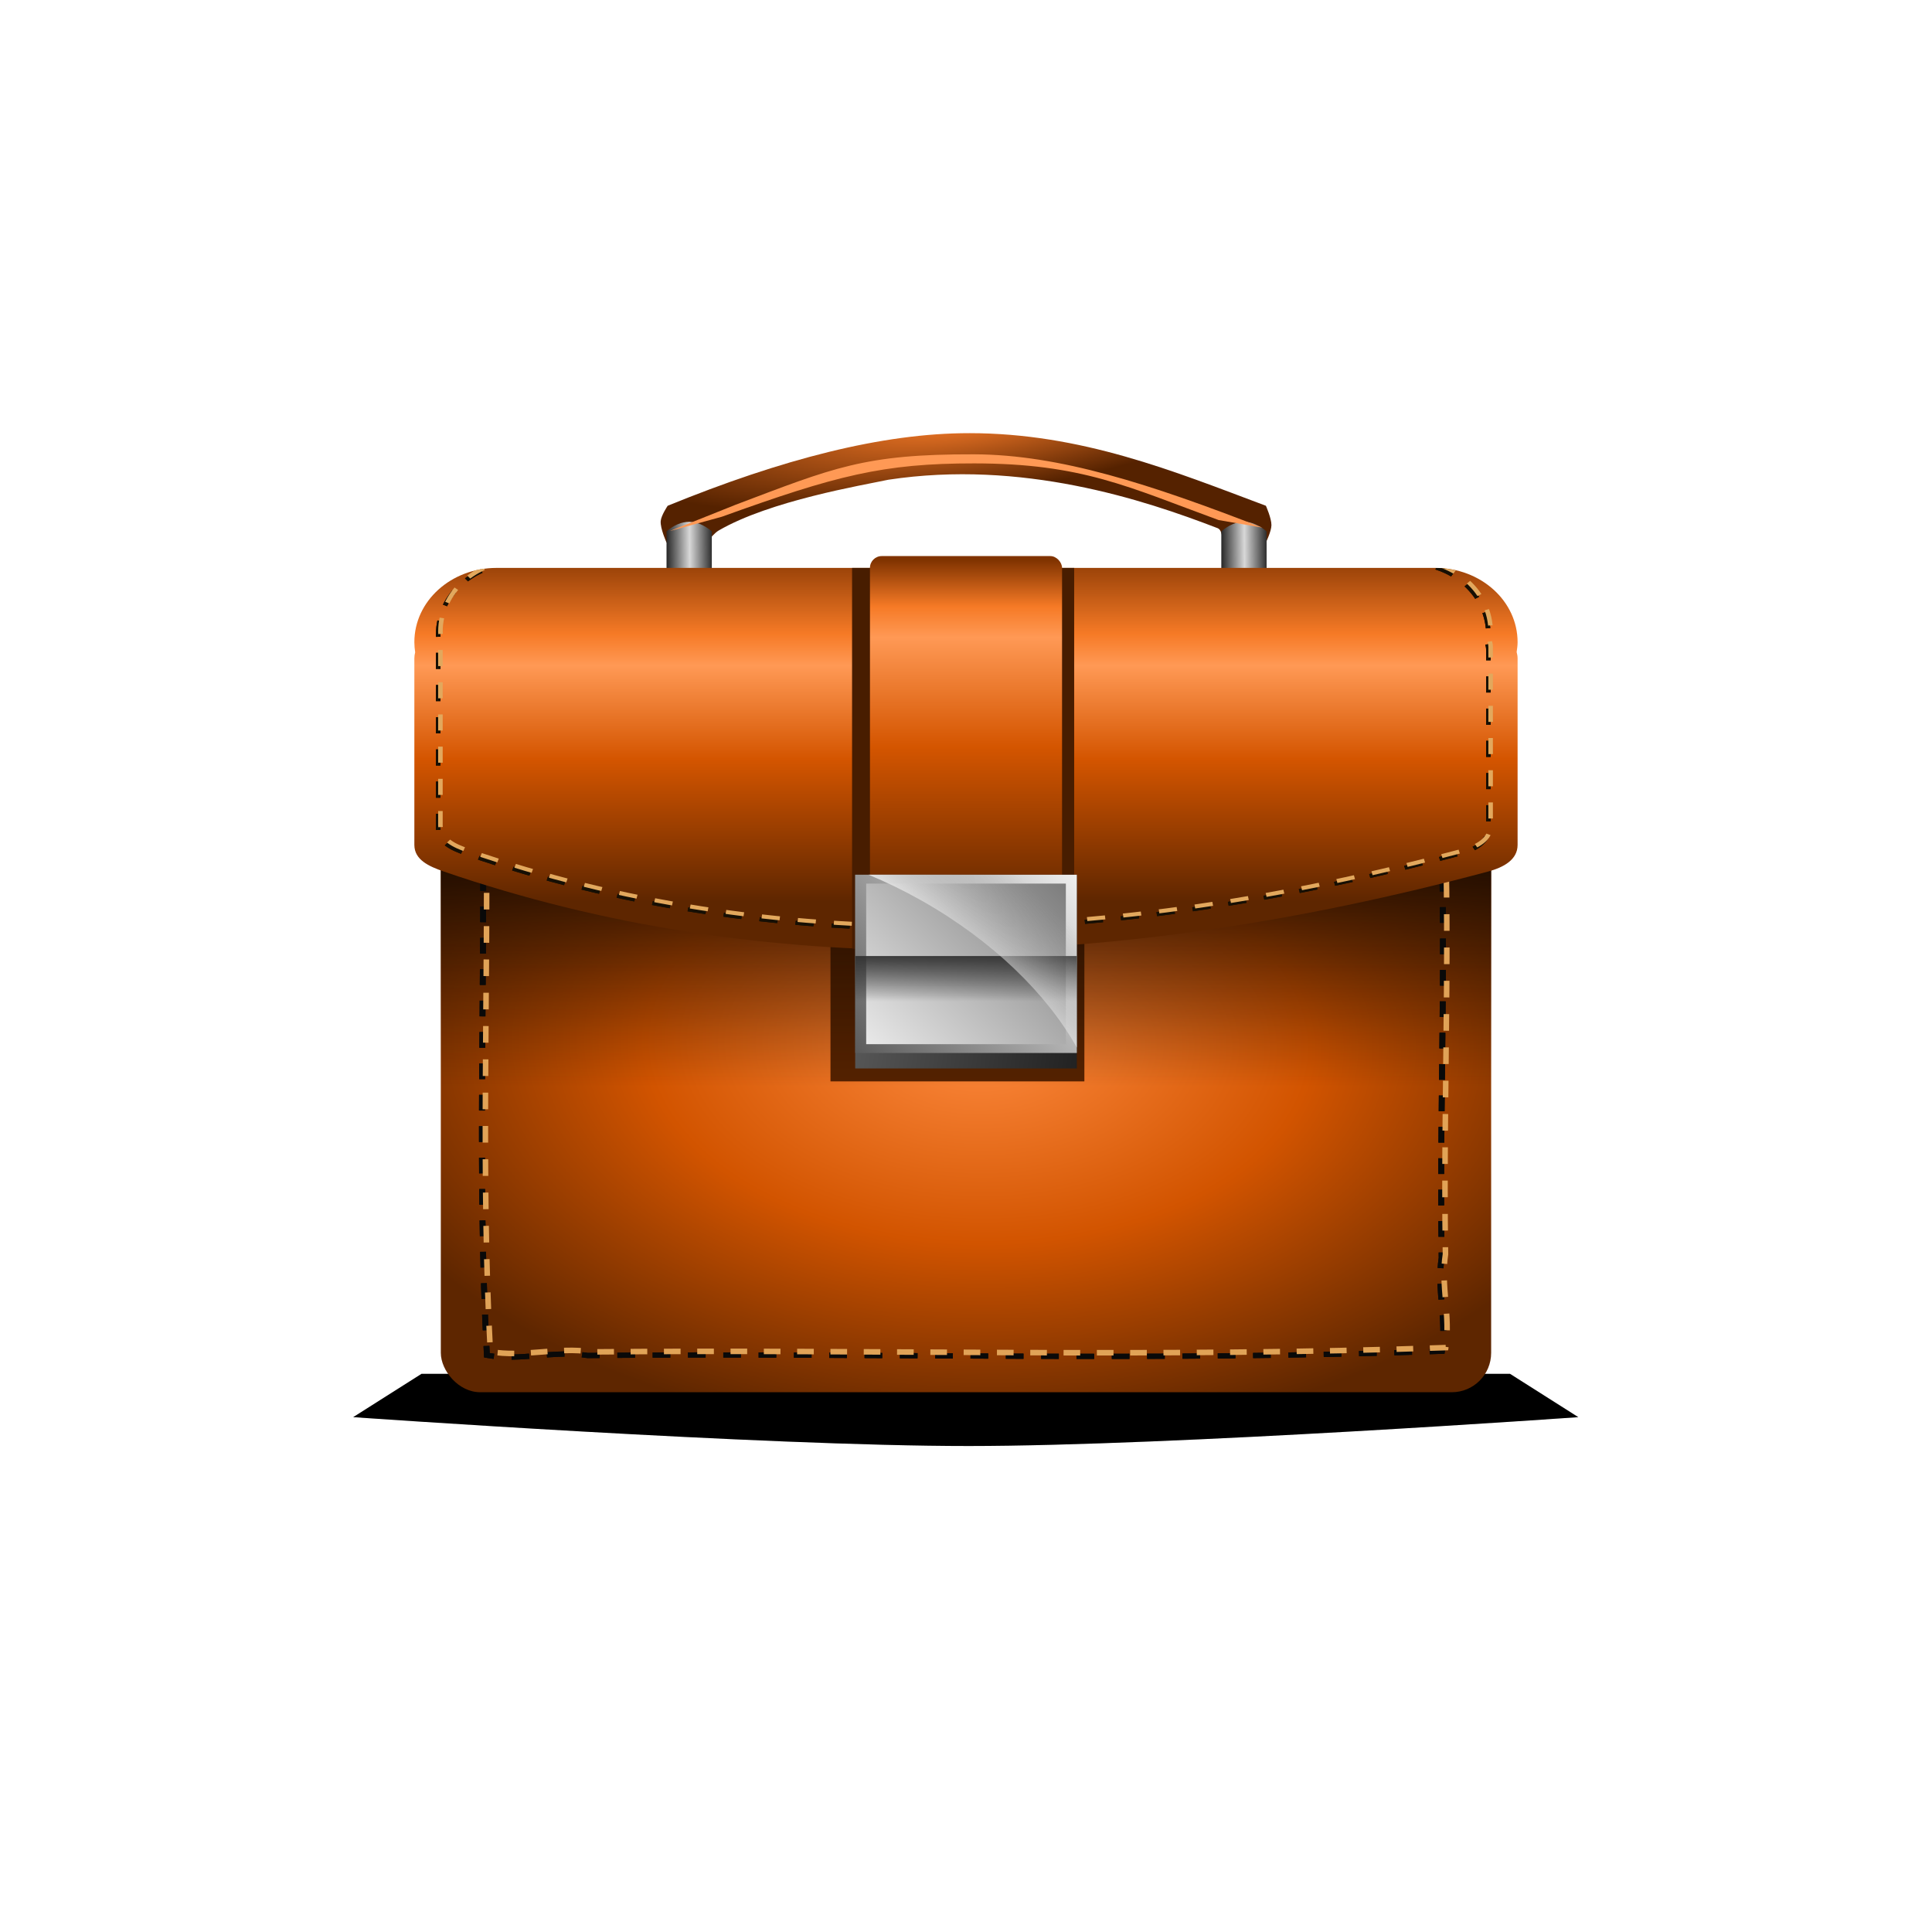 <svg:svg xmlns:dc="http://purl.org/dc/elements/1.1/" xmlns:ns1="http://www.w3.org/1999/xlink" xmlns:ns3="http://creativecommons.org/ns#" xmlns:rdf="http://www.w3.org/1999/02/22-rdf-syntax-ns#" xmlns:svg="http://www.w3.org/2000/svg" height="480.0" id="svg2" version="1.1" viewBox="-40.0 -39.996 480.0 480.0" width="480.0">
  <svg:title id="title7979">Briefcase Vector Design</svg:title>
  <svg:defs id="defs4">
    <svg:linearGradient id="linearGradient4337">
      <svg:stop id="stop4339" offset="0" stop-color="#0c0c0c" />
      <svg:stop id="stop4341" offset=".486" stop-color="#d8d8d8" />
      <svg:stop id="stop4343" offset="1" />
    </svg:linearGradient>
    <svg:linearGradient id="linearGradient3090">
      <svg:stop id="stop3092" offset="0" stop-color="#5e2600" />
      <svg:stop id="stop3870" offset=".403" stop-color="#d45500" />
      <svg:stop id="stop3868" offset=".667" stop-color="#f95" />
      <svg:stop id="stop3872" offset=".756" stop-color="#f67a26" />
      <svg:stop id="stop3094" offset="1" stop-color="#803300" />
    </svg:linearGradient>
    <svg:filter color-interpolation-filters="sRGB" id="filter4018">
      <svg:feGaussianBlur id="feGaussianBlur4020" stdDeviation="0.461" />
    </svg:filter>
    <svg:clipPath clipPathUnits="userSpaceOnUse" id="clipPath4082">
      <svg:path d="m163.18 177.56c-10.238 0-18.503 8.228-18.503 18.457 0 0.849 0.074 1.688 0.183 2.506-0.11 0.481-0.183 0.982-0.183 1.497v46.357c0 3.687 3.218 5.321 6.667 6.631 71.487 27.153 150.32 24.982 234.85 0 3.539-1.046 6.667-2.944 6.667-6.631v-46.357c0-0.539-0.094-1.058-0.214-1.558 0.105-0.799 0.214-1.616 0.214-2.445 0-10.23-8.265-18.457-18.503-18.457h-211.18z" fill="url(#linearGradient4086)" id="path4084" />
    </svg:clipPath>
    <svg:linearGradient gradientTransform="matrix(.979 0 0 .978 1.348 3.93)" gradientUnits="userSpaceOnUse" id="linearGradient4086" x1="270" x2="270" y1="262.36" y2="172.36" ns1:href="#linearGradient3090" />
    <svg:filter color-interpolation-filters="sRGB" id="filter4100">
      <svg:feGaussianBlur id="feGaussianBlur4102" stdDeviation="0.403" />
    </svg:filter>
    <svg:clipPath clipPathUnits="userSpaceOnUse" id="clipPath4113">
      <svg:path d="m164.61 177.56c-10.047 0-18.158 8.228-18.158 18.457 0 0.849 0.072 1.688 0.18 2.506-0.108 0.481-0.18 0.982-0.18 1.497v46.357c0 3.687 3.158 5.321 6.543 6.631 70.151 27.153 147.51 24.982 230.47 0 3.473-1.046 6.543-2.944 6.543-6.631v-46.357c0-0.539-0.093-1.058-0.21-1.558 0.103-0.799 0.21-1.616 0.21-2.445 0-10.23-8.111-18.457-18.158-18.457h-207.24z" fill="url(#linearGradient4117)" id="path4115" />
    </svg:clipPath>
    <svg:linearGradient gradientTransform="matrix(.96 0 0 .978 5.8 3.93)" gradientUnits="userSpaceOnUse" id="linearGradient4117" x1="270" x2="270" y1="262.36" y2="172.36" ns1:href="#linearGradient3090" />
    <svg:filter color-interpolation-filters="sRGB" height="1.143" id="filter4135" width="1.295" x="-.147" y="-.072">
      <svg:feGaussianBlur id="feGaussianBlur4137" stdDeviation="3.07" />
    </svg:filter>
    <svg:filter color-interpolation-filters="sRGB" height="1.226" id="filter4239" width="1.207" x="-.103" y="-.113">
      <svg:feGaussianBlur id="feGaussianBlur4241" stdDeviation="2.417" />
    </svg:filter>
    <svg:filter color-interpolation-filters="sRGB" height="1.352" id="filter4303" width="1.04" x="-.02" y="-.176">
      <svg:feGaussianBlur id="feGaussianBlur4305" stdDeviation="1.104" />
    </svg:filter>
    <svg:filter color-interpolation-filters="sRGB" height="2.485" id="filter7992" width="1.185" x="-.092" y="-.743">
      <svg:feGaussianBlur id="feGaussianBlur7994" stdDeviation="11.051" />
    </svg:filter>
    <svg:radialGradient cx="268.33" cy="123.31" gradientTransform="matrix(-1.259 .205 -.045 -.303 620.19 121.56)" gradientUnits="userSpaceOnUse" id="radialGradient10287" r="66.047">
      <svg:stop id="stop4309" offset="0" stop-color="#ff7f2a" />
      <svg:stop id="stop4311" offset="1" stop-color="#520" />
    </svg:radialGradient>
    <svg:linearGradient gradientTransform="matrix(.715 0 0 1.2 -18.371 -26.344)" gradientUnits="userSpaceOnUse" id="linearGradient10289" x1="309.17" x2="327.54" y1="172.01" y2="171.76" ns1:href="#linearGradient4337" />
    <svg:linearGradient gradientTransform="matrix(.715 0 0 1.2 114.41 -26.344)" gradientUnits="userSpaceOnUse" id="linearGradient10291" x1="309.17" x2="327.54" y1="172.01" y2="171.76" ns1:href="#linearGradient4337" />
    <svg:radialGradient cx="273.31" cy="299.15" gradientTransform="matrix(1.369 .023 -.015 .815 -83.096 45.96)" gradientUnits="userSpaceOnUse" id="radialGradient10293" r="120.71">
      <svg:stop id="stop4090" offset="0" stop-color="#fe893d" />
      <svg:stop id="stop4092" offset=".5" stop-color="#d25400" />
      <svg:stop id="stop4094" offset="1" stop-color="#5e2600" />
    </svg:radialGradient>
    <svg:linearGradient gradientUnits="userSpaceOnUse" id="linearGradient10295" x1="284" x2="284" y1="246.36" y2="306.36">
      <svg:stop id="stop7973" offset="0" stop-color="#1c0b00" />
      <svg:stop id="stop7975" offset="1" stop-color="#1c0b00" stop-opacity="0" />
    </svg:linearGradient>
    <svg:linearGradient gradientTransform="matrix(1.081 0 0 .978 -11.842 3.93)" gradientUnits="userSpaceOnUse" id="linearGradient10297" x1="270" x2="270" y1="262.36" y2="172.36" ns1:href="#linearGradient3090" />
    <svg:linearGradient gradientTransform="matrix(1.125 0 0 .988 -18.37 3.387)" gradientUnits="userSpaceOnUse" id="linearGradient10299" x1="270" x2="270" y1="262.36" y2="174.36">
      <svg:stop id="stop4036" offset="0" stop-color="#5e2600" />
      <svg:stop id="stop4038" offset=".466" stop-color="#d45500" />
      <svg:stop id="stop4040" offset=".779" stop-color="#f95" />
      <svg:stop id="stop4042" offset=".867" stop-color="#f67a26" />
      <svg:stop id="stop4044" offset="1" stop-color="#803300" />
    </svg:linearGradient>
    <svg:linearGradient gradientTransform="matrix(1.125 0 0 .969 -18.37 7.746)" gradientUnits="userSpaceOnUse" id="linearGradient10301" x1="299.76" x2="180.82" y1="308.71" y2="293.94">
      <svg:stop id="stop4171" offset="0" stop-color="#1a1a1a" />
      <svg:stop id="stop4173" offset="1" stop-color="#999" />
    </svg:linearGradient>
    <svg:linearGradient gradientTransform="matrix(1.125 0 0 1 -18.37 0)" gradientUnits="userSpaceOnUse" id="linearGradient10303" x1="300.93" x2="228.84" y1="252.63" y2="307.64">
      <svg:stop id="stop4155" offset="0" stop-color="#fff" />
      <svg:stop id="stop4157" offset="1" stop-color="#333" />
    </svg:linearGradient>
    <svg:linearGradient gradientTransform="matrix(1.125 0 0 1 -18.37 0)" gradientUnits="userSpaceOnUse" id="linearGradient10305" x1="311.63" x2="237.64" y1="240.2" y2="304.85">
      <svg:stop id="stop4163" offset="0" stop-color="#4d4d4d" />
      <svg:stop id="stop4165" offset="1" stop-color="#fff" />
    </svg:linearGradient>
    <svg:linearGradient gradientTransform="matrix(1.125 0 0 2.108 -18.37 -303.66)" gradientUnits="userSpaceOnUse" id="linearGradient10307" x1="270" x2="270" y1="273.69" y2="279.39">
      <svg:stop id="stop4181" offset="0" stop-color="#333" />
      <svg:stop id="stop4183" offset="1" stop-color="#1a1a1a" stop-opacity="0" />
    </svg:linearGradient>
    <svg:linearGradient gradientTransform="matrix(1.125 0 0 .969 -18.37 7.746)" gradientUnits="userSpaceOnUse" id="linearGradient10309" x1="265.85" x2="286.94" y1="280.93" y2="261.65">
      <svg:stop id="stop4009" offset="0" stop-color="#fff" />
      <svg:stop id="stop4011" offset="1" stop-color="#999" stop-opacity="0" />
    </svg:linearGradient>
  </svg:defs>
  <svg:g id="layer1" transform="translate(0 -652.36)">
    <svg:g id="g10258" transform="translate(-83.499 575.9)">
      <svg:rect fill="#fff" height="400" id="rect7530" ry="0" width="400" x="83.499" y="76.464" />
      <svg:g id="g9463">
        <svg:path d="m158.02 383.63h255.14l16 21.429s-95.001 14.262-142.86 14.286c-48.33 0.024-144.29-14.286-144.29-14.286z" filter="url(#filter7992)" id="path7996" opacity=".333" transform="matrix(1.06 0 0 .502 -19.286 185.21)" />
        <svg:path d="m158.02 383.63h255.14l16 21.429s-95.001 14.262-142.86 14.286c-48.33 0.024-144.29-14.286-144.29-14.286z" filter="url(#filter7992)" id="rect7364" transform="matrix(1.06 0 0 .502 -19.286 185.21)" />
        <svg:g id="g4349" transform="matrix(1.038 0 0 1 -2.096 0)">
          <svg:path d="m275.95 144.08c-20.868-0.018-44.952 6.489-72.214 18.043 0 0-1.559 2.393-1.669 3.787-0.145 1.849 1.397 5.355 1.397 5.355l10.159-0.722s1.371-1.699 2.263-2.24c12.311-7.46 34.49-11.282 40.671-12.65 31.961-5.017 61 4.904 78.831 12.045 1.562 0.618 1.092 5.278 1.092 5.278l10.439-1.712s1.305-2.798 1.327-4.314c0.025-1.679-1.327-4.828-1.327-4.828-22.088-8.604-44.138-18.02-70.968-18.043z" fill="url(#radialGradient10287)" id="rect4275" />
          <svg:path d="m203.46 168.47c3.613-3.165 7.226-3.118 10.839 0v36.35h-10.839z" fill="url(#linearGradient10289)" id="path4345" />
          <svg:path d="m336.25 168.47c3.613-3.165 7.226-3.118 10.839 0v36.35h-10.839z" fill="url(#linearGradient10291)" id="rect4243" />
          <svg:path d="m270.06 146.4c-24.244-0.07-31.054 2.811-52.524 10.43l-14.529 5.453 11.463-2.959c25.106-8.509 35.526-11.062 55.622-11.046 23.796 0.019 34.016 4.911 53.86 11.733l9.649 1.572c-24.646-8.995-44.709-15.128-63.541-15.183z" fill="#f95" filter="url(#filter4303)" id="path4288" transform="matrix(1.086 0 0 1.2 -16.211 -26.344)" />
        </svg:g>
        <svg:rect fill="url(#radialGradient10293)" height="175.16" id="rect3082" ry="9.779" width="260.95" x="153.02" y="207.2" />
        <svg:rect fill="#520" filter="url(#filter4239)" height="51.342" id="rect4187" ry="0" transform="matrix(1.125 0 0 1 -18.37 0)" width="56.071" x="238.4" y="253.79" />
        <svg:path d="m164.02 207.22c-6.097 0-11.008 4.333-11.008 9.75v103.59c38.782-8.616 83.221-13.5 130.48-13.5 47.246 0 91.706 4.889 130.48 13.5v-103.59c0-5.417-4.911-9.75-11.008-9.75z" fill="url(#linearGradient10295)" id="rect3920" />
        <svg:path d="m368.33 217.71c-68.844 1.387-137.72-0.71-206.56 1.031-1.701 6.854 1.201 13.946-0.141 20.875 0.436 44.505-1.215 89.144 0.891 133.56 7.3 1.491 14.877-1.264 22.281 0.061 62.873-0.648 125.78 1.457 188.63-1.062 1.078-7.688-1.131-15.465-0.061-23.187-0.6-43.689 1.69-87.7-1.189-131.19-1.267-0.215-2.564-0.185-3.844-0.094z" fill="none" filter="url(#filter4018)" id="path4022" stroke="#090909" stroke-dasharray="3.9, 3.9" stroke-width="1.3" transform="matrix(1.125 0 0 1 -18.37 0)" />
        <svg:path d="m368.33 217.71c-68.844 1.387-137.72-0.71-206.56 1.031-1.701 6.854 1.201 13.946-0.141 20.875 0.436 44.505-1.215 89.144 0.891 133.56 7.3 1.491 14.877-1.264 22.281 0.061 62.873-0.648 125.78 1.457 188.63-1.062 1.078-7.688-1.131-15.465-0.061-23.187-0.6-43.689 1.69-87.7-1.189-131.19-1.267-0.215-2.564-0.185-3.844-0.094z" fill="none" filter="url(#filter4018)" id="path4012" stroke="#090909" stroke-dasharray="3.9, 3.9" stroke-width="1.3" transform="matrix(1.125 0 0 1 -18.37 0)" />
        <svg:path d="m396.95 216.81c-77.479 1.387-154.99-0.71-232.47 1.031-1.914 6.854 1.352 13.946-0.159 20.875 0.49 44.505-1.367 89.144 1.003 133.56 8.216 1.491 16.743-1.264 25.076 0.061 70.759-0.648 141.55 1.457 212.29-1.062 1.214-7.688-1.273-15.465-0.069-23.187-0.675-43.689 1.902-87.7-1.338-131.19-1.426-0.215-2.886-0.185-4.326-0.094z" fill="none" id="rect3996" stroke="#e1a357" stroke-dasharray="4.137, 4.137" stroke-width="1.379" />
        <svg:path d="m166.88 177.56c-11.307 0-20.435 8.228-20.435 18.457 0 0.849 0.081 1.688 0.203 2.506-0.121 0.481-0.203 0.982-0.203 1.497v46.357c0 3.687 3.554 5.321 7.363 6.631 78.95 27.153 166.02 24.982 259.37 0 3.908-1.046 7.363-2.944 7.363-6.631v-46.357c0-0.539-0.104-1.058-0.236-1.558 0.116-0.799 0.236-1.616 0.236-2.445 0-10.23-9.128-18.457-20.435-18.457h-233.23z" fill="url(#linearGradient10297)" id="rect3084" />
        <svg:g clip-path="url(#clipPath4113)" fill="none" id="g4106" stroke-dasharray="4, 4" transform="matrix(1.125 0 0 1 -18.37 0)">
          <svg:path d="m169.05 176.49c-9.568 0-17.291 7.856-17.291 17.623 0 0.81 0.069 1.612 0.171 2.393-0.103 0.459-0.171 0.938-0.171 1.43v44.262c0 3.521 3.007 5.08 6.231 6.332 66.805 25.926 140.48 23.853 219.47 0 3.307-0.999 6.231-2.811 6.231-6.332v-44.262c0-0.514-0.088-1.01-0.2-1.488 0.098-0.763 0.2-1.543 0.2-2.334 0-9.767-7.724-17.623-17.291-17.623h-197.35z" filter="url(#filter4100)" id="path4098" stroke="#160f04" />
          <svg:path d="m169.05 176.49c-9.568 0-17.291 7.856-17.291 17.623 0 0.81 0.069 1.612 0.171 2.393-0.103 0.459-0.171 0.938-0.171 1.43v44.262c0 3.521 3.007 5.08 6.231 6.332 66.805 25.926 140.48 23.853 219.47 0 3.307-0.999 6.231-2.811 6.231-6.332v-44.262c0-0.514-0.088-1.01-0.2-1.488 0.098-0.763 0.2-1.543 0.2-2.334 0-9.767-7.724-17.623-17.291-17.623h-197.35z" filter="url(#filter4100)" id="path4104" stroke="#160f04" />
          <svg:path d="m169.55 175.79c-9.568 0-17.291 7.856-17.291 17.623 0 0.81 0.069 1.612 0.171 2.393-0.103 0.459-0.171 0.938-0.171 1.43v44.262c0 3.521 3.007 5.08 6.231 6.332 66.805 25.926 140.48 23.853 219.47 0 3.307-0.999 6.231-2.811 6.231-6.332v-44.262c0-0.514-0.088-1.01-0.2-1.488 0.098-0.763 0.2-1.543 0.2-2.334 0-9.767-7.724-17.623-17.291-17.623h-197.35z" id="path4096" stroke="#e2a85d" />
        </svg:g>
        <svg:rect clip-path="url(#clipPath4082)" fill="#481d00" filter="url(#filter4135)" height="103.04" id="rect4046" ry="2.96" transform="matrix(1.104 0 0 1 -13.331 0)" width="49.982" x="243.23" y="173.36" />
        <svg:rect fill="url(#linearGradient10299)" height="101.77" id="rect4024" ry="2.924" width="47.724" x="259.64" y="174.62" />
        <svg:rect fill="url(#linearGradient10301)" height="48.128" id="rect4139" ry="0" width="55.066" x="255.97" y="253.79" />
        <svg:rect fill="url(#linearGradient10303)" height="44.286" id="rect4149" ry="0" width="55.066" x="255.97" y="253.79" />
        <svg:rect fill="url(#linearGradient10305)" height="39.896" id="rect4151" ry="0" width="49.607" x="258.7" y="255.99" />
        <svg:rect fill="url(#linearGradient10307)" height="12.971" id="rect4177" ry="0" width="55.066" x="255.97" y="273.99" />
        <svg:path d="m259.28 253.78c4.384 1.817 8.768 3.95 13.125 6.406 17.682 9.97 31.21 23.26 38.625 36.531v-42.938h-51.75z" fill="url(#linearGradient10309)" id="rect4000" />
      </svg:g>
    </svg:g>
  </svg:g>
</svg:svg>